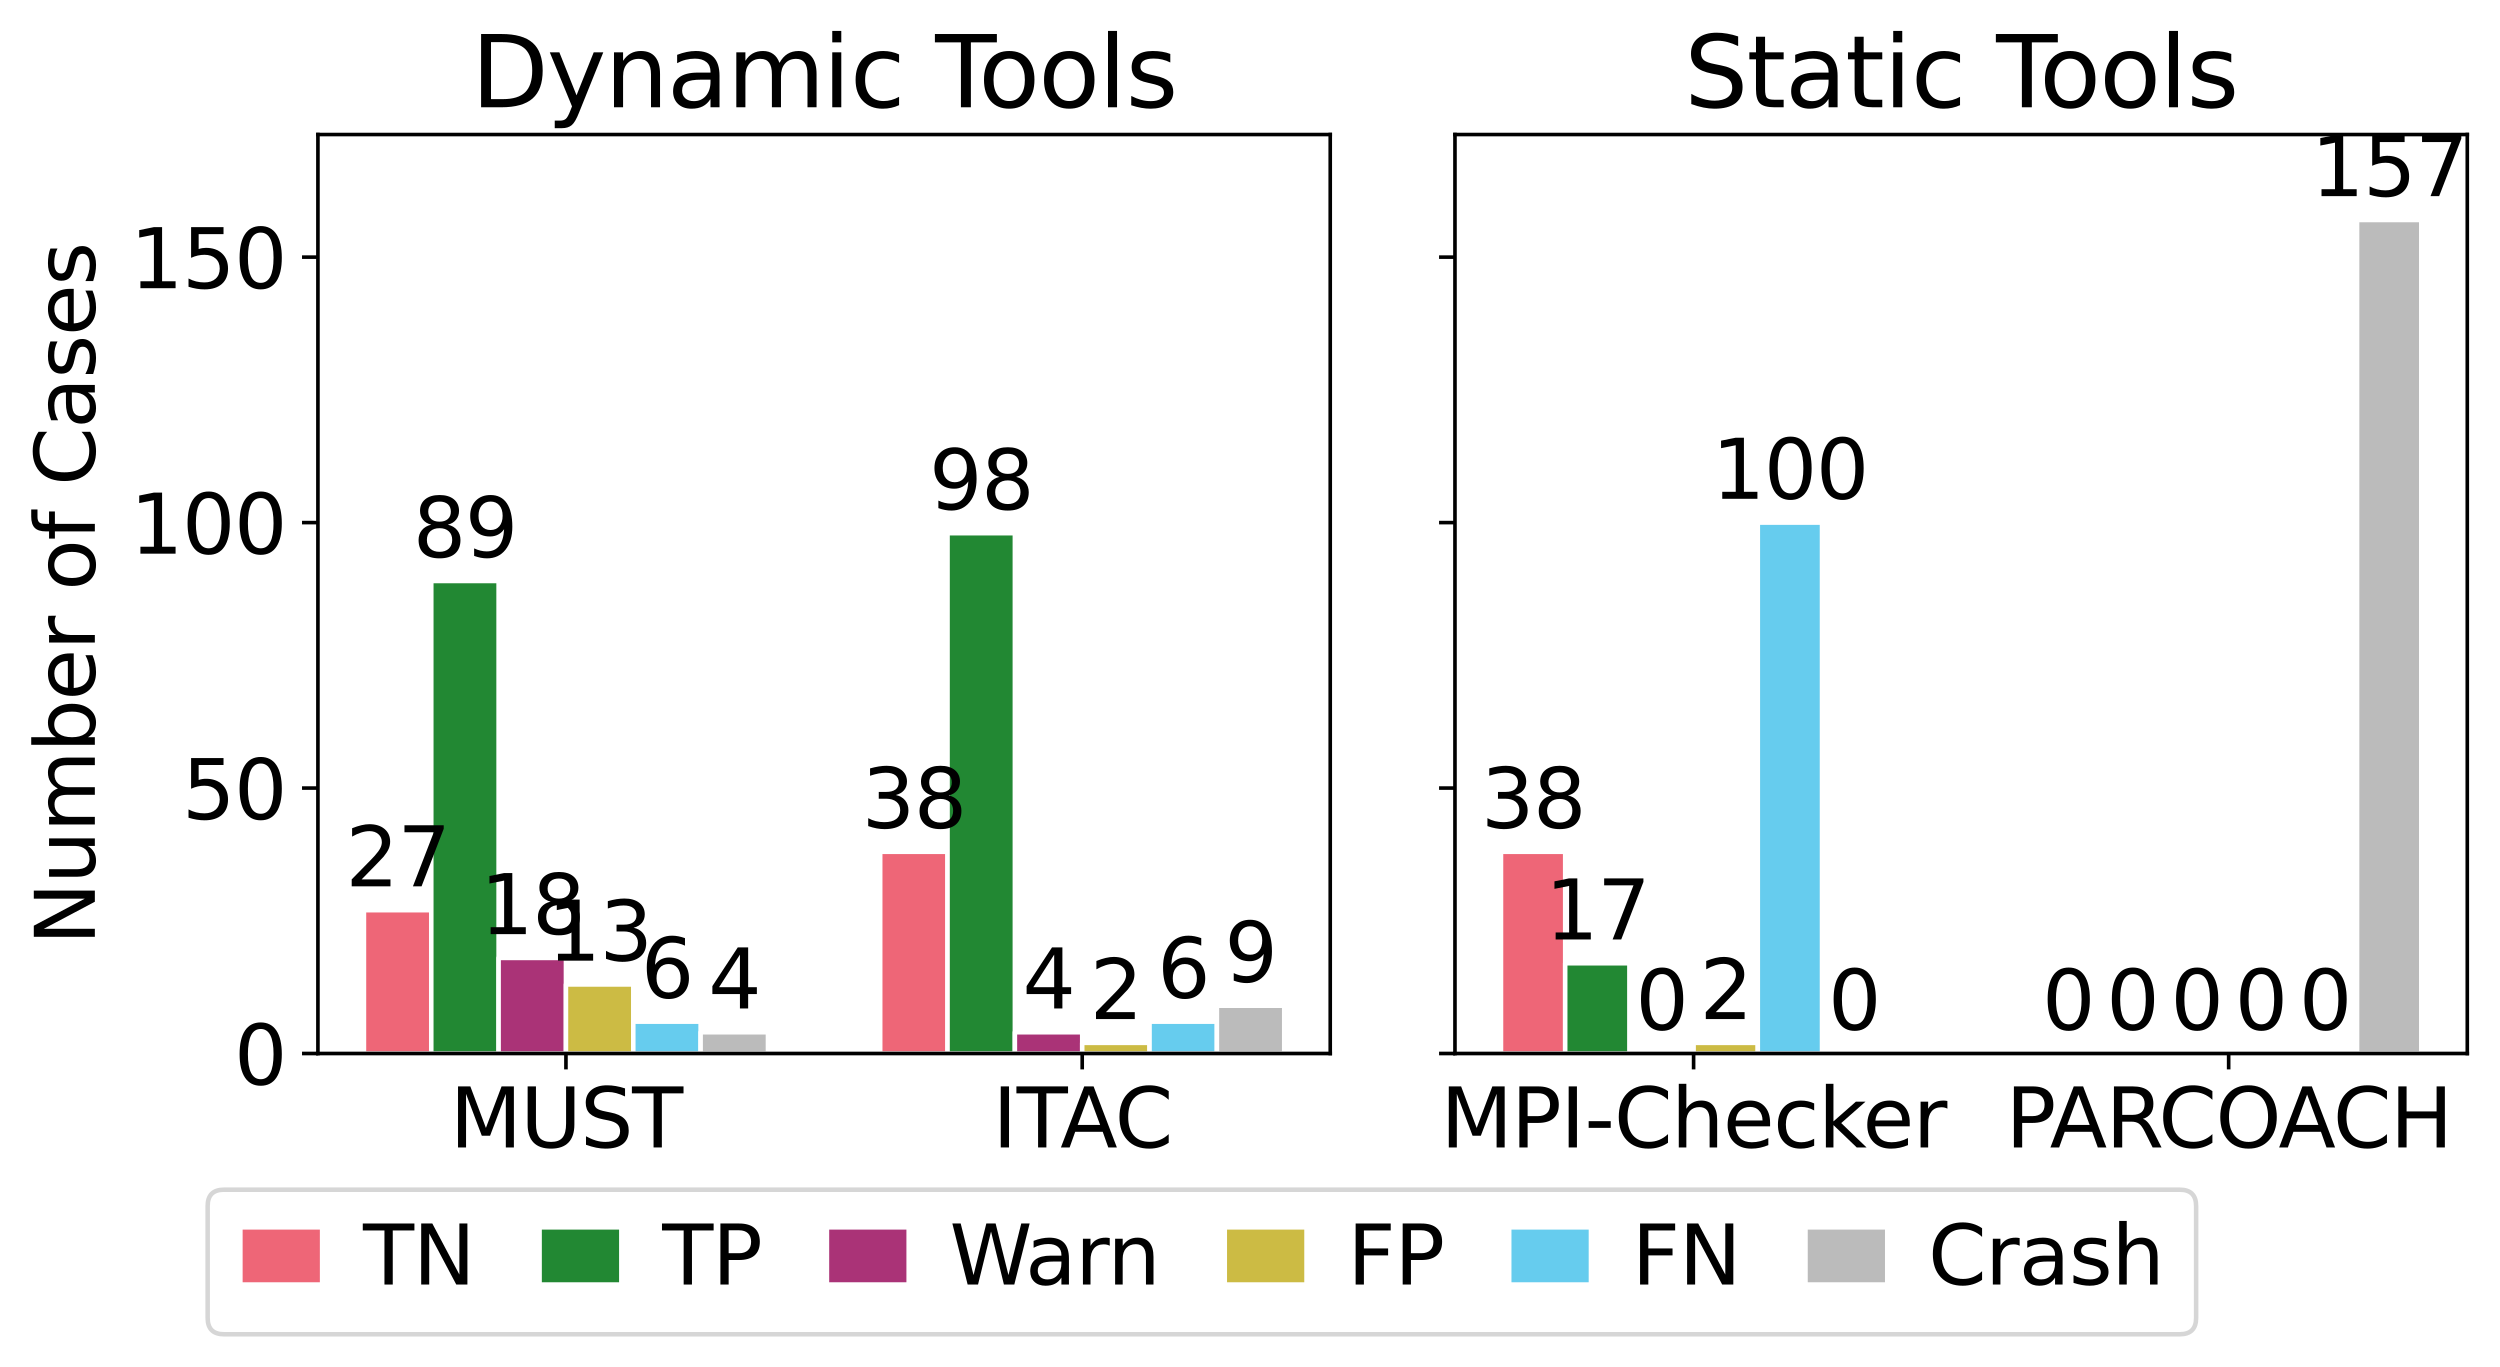 <?xml version="1.0" encoding="utf-8" standalone="no"?>
<!DOCTYPE svg PUBLIC "-//W3C//DTD SVG 1.1//EN"
  "http://www.w3.org/Graphics/SVG/1.1/DTD/svg11.dtd">
<svg height="300.891pt" version="1.1" viewBox="0 0 550.286 300.891" width="550.286pt" xmlns="http://www.w3.org/2000/svg" xmlns:xlink="http://www.w3.org/1999/xlink">
 <defs>
  <style type="text/css">*{stroke-linecap:butt;stroke-linejoin:round;}</style>
 </defs>
 <g id="figure_1">
  <g id="patch_1">
   <path d="M 0 300.891 
L 550.286 300.891 
L 550.286 0 
L 0 0 
z
" style="fill:#ffffff;"/>
  </g>
  <g id="axes_1">
   <g id="patch_2">
    <path d="M 69.978 231.893 
L 292.805 231.893 
L 292.805 29.613 
L 69.978 29.613 
z
" style="fill:#ffffff;"/>
   </g>
   <g id="patch_3">
    <path clip-path="url(#p304d51ad1b)" d="M 80.107 231.893 
L 94.929 231.893 
L 94.929 200.34 
L 80.107 200.34 
z
" style="fill:#ee6677;stroke:#ffffff;stroke-linejoin:miter;"/>
   </g>
   <g id="patch_4">
    <path clip-path="url(#p304d51ad1b)" d="M 94.929 231.893 
L 109.751 231.893 
L 109.751 127.885 
L 94.929 127.885 
z
" style="fill:#228833;stroke:#ffffff;stroke-linejoin:miter;"/>
   </g>
   <g id="patch_5">
    <path clip-path="url(#p304d51ad1b)" d="M 109.751 231.893 
L 124.573 231.893 
L 124.573 210.857 
L 109.751 210.857 
z
" style="fill:#aa3377;stroke:#ffffff;stroke-linejoin:miter;"/>
   </g>
   <g id="patch_6">
    <path clip-path="url(#p304d51ad1b)" d="M 124.573 231.893 
L 139.395 231.893 
L 139.395 216.701 
L 124.573 216.701 
z
" style="fill:#ccbb44;stroke:#ffffff;stroke-linejoin:miter;"/>
   </g>
   <g id="patch_7">
    <path clip-path="url(#p304d51ad1b)" d="M 139.395 231.893 
L 154.218 231.893 
L 154.218 224.881 
L 139.395 224.881 
z
" style="fill:#66ccee;stroke:#ffffff;stroke-linejoin:miter;"/>
   </g>
   <g id="patch_8">
    <path clip-path="url(#p304d51ad1b)" d="M 154.218 231.893 
L 169.04 231.893 
L 169.04 227.218 
L 154.218 227.218 
z
" style="fill:#bbbbbb;stroke:#ffffff;stroke-linejoin:miter;"/>
   </g>
   <g id="patch_9">
    <path clip-path="url(#p304d51ad1b)" d="M 193.744 231.893 
L 208.566 231.893 
L 208.566 187.485 
L 193.744 187.485 
z
" style="fill:#ee6677;stroke:#ffffff;stroke-linejoin:miter;"/>
   </g>
   <g id="patch_10">
    <path clip-path="url(#p304d51ad1b)" d="M 208.566 231.893 
L 223.388 231.893 
L 223.388 117.368 
L 208.566 117.368 
z
" style="fill:#228833;stroke:#ffffff;stroke-linejoin:miter;"/>
   </g>
   <g id="patch_11">
    <path clip-path="url(#p304d51ad1b)" d="M 223.388 231.893 
L 238.21 231.893 
L 238.21 227.218 
L 223.388 227.218 
z
" style="fill:#aa3377;stroke:#ffffff;stroke-linejoin:miter;"/>
   </g>
   <g id="patch_12">
    <path clip-path="url(#p304d51ad1b)" d="M 238.21 231.893 
L 253.032 231.893 
L 253.032 229.555 
L 238.21 229.555 
z
" style="fill:#ccbb44;stroke:#ffffff;stroke-linejoin:miter;"/>
   </g>
   <g id="patch_13">
    <path clip-path="url(#p304d51ad1b)" d="M 253.032 231.893 
L 267.855 231.893 
L 267.855 224.881 
L 253.032 224.881 
z
" style="fill:#66ccee;stroke:#ffffff;stroke-linejoin:miter;"/>
   </g>
   <g id="patch_14">
    <path clip-path="url(#p304d51ad1b)" d="M 267.855 231.893 
L 282.677 231.893 
L 282.677 221.375 
L 267.855 221.375 
z
" style="fill:#bbbbbb;stroke:#ffffff;stroke-linejoin:miter;"/>
   </g>
   <g id="matplotlib.axis_1">
    <g id="xtick_1">
     <g id="line2d_1">
      <defs>
       <path d="M 0 0 
L 0 3.5 
" id="m837621a63c" style="stroke:#000000;stroke-width:0.8;"/>
      </defs>
      <g>
       <use style="stroke:#000000;stroke-width:0.8;" x="124.573" xlink:href="#m837621a63c" y="231.893"/>
      </g>
     </g>
     <g id="text_1">
      <!-- MUST -->
      <g transform="translate(99.01 252.57)scale(0.18 -0.18)">
       <defs>
        <path d="M 628 4666 
L 1569 4666 
L 2759 1491 
L 3956 4666 
L 4897 4666 
L 4897 0 
L 4281 0 
L 4281 4097 
L 3078 897 
L 2444 897 
L 1241 4097 
L 1241 0 
L 628 0 
L 628 4666 
z
" id="DejaVuSans-4d" transform="scale(0.016)"/>
        <path d="M 556 4666 
L 1191 4666 
L 1191 1831 
Q 1191 1081 1462 751 
Q 1734 422 2344 422 
Q 2950 422 3222 751 
Q 3494 1081 3494 1831 
L 3494 4666 
L 4128 4666 
L 4128 1753 
Q 4128 841 3676 375 
Q 3225 -91 2344 -91 
Q 1459 -91 1007 375 
Q 556 841 556 1753 
L 556 4666 
z
" id="DejaVuSans-55" transform="scale(0.016)"/>
        <path d="M 3425 4513 
L 3425 3897 
Q 3066 4069 2747 4153 
Q 2428 4238 2131 4238 
Q 1616 4238 1336 4038 
Q 1056 3838 1056 3469 
Q 1056 3159 1242 3001 
Q 1428 2844 1947 2747 
L 2328 2669 
Q 3034 2534 3370 2195 
Q 3706 1856 3706 1288 
Q 3706 609 3251 259 
Q 2797 -91 1919 -91 
Q 1588 -91 1214 -16 
Q 841 59 441 206 
L 441 856 
Q 825 641 1194 531 
Q 1563 422 1919 422 
Q 2459 422 2753 634 
Q 3047 847 3047 1241 
Q 3047 1584 2836 1778 
Q 2625 1972 2144 2069 
L 1759 2144 
Q 1053 2284 737 2584 
Q 422 2884 422 3419 
Q 422 4038 858 4394 
Q 1294 4750 2059 4750 
Q 2388 4750 2728 4690 
Q 3069 4631 3425 4513 
z
" id="DejaVuSans-53" transform="scale(0.016)"/>
        <path d="M -19 4666 
L 3928 4666 
L 3928 4134 
L 2272 4134 
L 2272 0 
L 1638 0 
L 1638 4134 
L -19 4134 
L -19 4666 
z
" id="DejaVuSans-54" transform="scale(0.016)"/>
       </defs>
       <use xlink:href="#DejaVuSans-4d"/>
       <use x="86.279" xlink:href="#DejaVuSans-55"/>
       <use x="159.473" xlink:href="#DejaVuSans-53"/>
       <use x="222.949" xlink:href="#DejaVuSans-54"/>
      </g>
     </g>
    </g>
    <g id="xtick_2">
     <g id="line2d_2">
      <g>
       <use style="stroke:#000000;stroke-width:0.8;" x="238.21" xlink:href="#m837621a63c" y="231.893"/>
      </g>
     </g>
     <g id="text_2">
      <!-- ITAC -->
      <g transform="translate(218.472 252.57)scale(0.18 -0.18)">
       <defs>
        <path d="M 628 4666 
L 1259 4666 
L 1259 0 
L 628 0 
L 628 4666 
z
" id="DejaVuSans-49" transform="scale(0.016)"/>
        <path d="M 2188 4044 
L 1331 1722 
L 3047 1722 
L 2188 4044 
z
M 1831 4666 
L 2547 4666 
L 4325 0 
L 3669 0 
L 3244 1197 
L 1141 1197 
L 716 0 
L 50 0 
L 1831 4666 
z
" id="DejaVuSans-41" transform="scale(0.016)"/>
        <path d="M 4122 4306 
L 4122 3641 
Q 3803 3938 3442 4084 
Q 3081 4231 2675 4231 
Q 1875 4231 1450 3742 
Q 1025 3253 1025 2328 
Q 1025 1406 1450 917 
Q 1875 428 2675 428 
Q 3081 428 3442 575 
Q 3803 722 4122 1019 
L 4122 359 
Q 3791 134 3420 21 
Q 3050 -91 2638 -91 
Q 1578 -91 968 557 
Q 359 1206 359 2328 
Q 359 3453 968 4101 
Q 1578 4750 2638 4750 
Q 3056 4750 3426 4639 
Q 3797 4528 4122 4306 
z
" id="DejaVuSans-43" transform="scale(0.016)"/>
       </defs>
       <use xlink:href="#DejaVuSans-49"/>
       <use x="29.492" xlink:href="#DejaVuSans-54"/>
       <use x="82.826" xlink:href="#DejaVuSans-41"/>
       <use x="149.484" xlink:href="#DejaVuSans-43"/>
      </g>
     </g>
    </g>
   </g>
   <g id="matplotlib.axis_2">
    <g id="ytick_1">
     <g id="line2d_3">
      <defs>
       <path d="M 0 0 
L -3.5 0 
" id="md34c64e20a" style="stroke:#000000;stroke-width:0.8;"/>
      </defs>
      <g>
       <use style="stroke:#000000;stroke-width:0.8;" x="69.978" xlink:href="#md34c64e20a" y="231.893"/>
      </g>
     </g>
     <g id="text_3">
      <!-- 0 -->
      <g transform="translate(51.526 238.731)scale(0.18 -0.18)">
       <defs>
        <path d="M 2034 4250 
Q 1547 4250 1301 3770 
Q 1056 3291 1056 2328 
Q 1056 1369 1301 889 
Q 1547 409 2034 409 
Q 2525 409 2770 889 
Q 3016 1369 3016 2328 
Q 3016 3291 2770 3770 
Q 2525 4250 2034 4250 
z
M 2034 4750 
Q 2819 4750 3233 4129 
Q 3647 3509 3647 2328 
Q 3647 1150 3233 529 
Q 2819 -91 2034 -91 
Q 1250 -91 836 529 
Q 422 1150 422 2328 
Q 422 3509 836 4129 
Q 1250 4750 2034 4750 
z
" id="DejaVuSans-30" transform="scale(0.016)"/>
       </defs>
       <use xlink:href="#DejaVuSans-30"/>
      </g>
     </g>
    </g>
    <g id="ytick_2">
     <g id="line2d_4">
      <g>
       <use style="stroke:#000000;stroke-width:0.8;" x="69.978" xlink:href="#md34c64e20a" y="173.461"/>
      </g>
     </g>
     <g id="text_4">
      <!-- 50 -->
      <g transform="translate(40.073 180.3)scale(0.18 -0.18)">
       <defs>
        <path d="M 691 4666 
L 3169 4666 
L 3169 4134 
L 1269 4134 
L 1269 2991 
Q 1406 3038 1543 3061 
Q 1681 3084 1819 3084 
Q 2600 3084 3056 2656 
Q 3513 2228 3513 1497 
Q 3513 744 3044 326 
Q 2575 -91 1722 -91 
Q 1428 -91 1123 -41 
Q 819 9 494 109 
L 494 744 
Q 775 591 1075 516 
Q 1375 441 1709 441 
Q 2250 441 2565 725 
Q 2881 1009 2881 1497 
Q 2881 1984 2565 2268 
Q 2250 2553 1709 2553 
Q 1456 2553 1204 2497 
Q 953 2441 691 2322 
L 691 4666 
z
" id="DejaVuSans-35" transform="scale(0.016)"/>
       </defs>
       <use xlink:href="#DejaVuSans-35"/>
       <use x="63.623" xlink:href="#DejaVuSans-30"/>
      </g>
     </g>
    </g>
    <g id="ytick_3">
     <g id="line2d_5">
      <g>
       <use style="stroke:#000000;stroke-width:0.8;" x="69.978" xlink:href="#md34c64e20a" y="115.03"/>
      </g>
     </g>
     <g id="text_5">
      <!-- 100 -->
      <g transform="translate(28.621 121.869)scale(0.18 -0.18)">
       <defs>
        <path d="M 794 531 
L 1825 531 
L 1825 4091 
L 703 3866 
L 703 4441 
L 1819 4666 
L 2450 4666 
L 2450 531 
L 3481 531 
L 3481 0 
L 794 0 
L 794 531 
z
" id="DejaVuSans-31" transform="scale(0.016)"/>
       </defs>
       <use xlink:href="#DejaVuSans-31"/>
       <use x="63.623" xlink:href="#DejaVuSans-30"/>
       <use x="127.246" xlink:href="#DejaVuSans-30"/>
      </g>
     </g>
    </g>
    <g id="ytick_4">
     <g id="line2d_6">
      <g>
       <use style="stroke:#000000;stroke-width:0.8;" x="69.978" xlink:href="#md34c64e20a" y="56.599"/>
      </g>
     </g>
     <g id="text_6">
      <!-- 150 -->
      <g transform="translate(28.621 63.438)scale(0.18 -0.18)">
       <use xlink:href="#DejaVuSans-31"/>
       <use x="63.623" xlink:href="#DejaVuSans-35"/>
       <use x="127.246" xlink:href="#DejaVuSans-30"/>
      </g>
     </g>
    </g>
    <g id="text_7">
     <!-- Number of Cases -->
     <g transform="translate(20.877 208.018)rotate(-90)scale(0.18 -0.18)">
      <defs>
       <path d="M 628 4666 
L 1478 4666 
L 3547 763 
L 3547 4666 
L 4159 4666 
L 4159 0 
L 3309 0 
L 1241 3903 
L 1241 0 
L 628 0 
L 628 4666 
z
" id="DejaVuSans-4e" transform="scale(0.016)"/>
       <path d="M 544 1381 
L 544 3500 
L 1119 3500 
L 1119 1403 
Q 1119 906 1312 657 
Q 1506 409 1894 409 
Q 2359 409 2629 706 
Q 2900 1003 2900 1516 
L 2900 3500 
L 3475 3500 
L 3475 0 
L 2900 0 
L 2900 538 
Q 2691 219 2414 64 
Q 2138 -91 1772 -91 
Q 1169 -91 856 284 
Q 544 659 544 1381 
z
M 1991 3584 
L 1991 3584 
z
" id="DejaVuSans-75" transform="scale(0.016)"/>
       <path d="M 3328 2828 
Q 3544 3216 3844 3400 
Q 4144 3584 4550 3584 
Q 5097 3584 5394 3201 
Q 5691 2819 5691 2113 
L 5691 0 
L 5113 0 
L 5113 2094 
Q 5113 2597 4934 2840 
Q 4756 3084 4391 3084 
Q 3944 3084 3684 2787 
Q 3425 2491 3425 1978 
L 3425 0 
L 2847 0 
L 2847 2094 
Q 2847 2600 2669 2842 
Q 2491 3084 2119 3084 
Q 1678 3084 1418 2786 
Q 1159 2488 1159 1978 
L 1159 0 
L 581 0 
L 581 3500 
L 1159 3500 
L 1159 2956 
Q 1356 3278 1631 3431 
Q 1906 3584 2284 3584 
Q 2666 3584 2933 3390 
Q 3200 3197 3328 2828 
z
" id="DejaVuSans-6d" transform="scale(0.016)"/>
       <path d="M 3116 1747 
Q 3116 2381 2855 2742 
Q 2594 3103 2138 3103 
Q 1681 3103 1420 2742 
Q 1159 2381 1159 1747 
Q 1159 1113 1420 752 
Q 1681 391 2138 391 
Q 2594 391 2855 752 
Q 3116 1113 3116 1747 
z
M 1159 2969 
Q 1341 3281 1617 3432 
Q 1894 3584 2278 3584 
Q 2916 3584 3314 3078 
Q 3713 2572 3713 1747 
Q 3713 922 3314 415 
Q 2916 -91 2278 -91 
Q 1894 -91 1617 61 
Q 1341 213 1159 525 
L 1159 0 
L 581 0 
L 581 4863 
L 1159 4863 
L 1159 2969 
z
" id="DejaVuSans-62" transform="scale(0.016)"/>
       <path d="M 3597 1894 
L 3597 1613 
L 953 1613 
Q 991 1019 1311 708 
Q 1631 397 2203 397 
Q 2534 397 2845 478 
Q 3156 559 3463 722 
L 3463 178 
Q 3153 47 2828 -22 
Q 2503 -91 2169 -91 
Q 1331 -91 842 396 
Q 353 884 353 1716 
Q 353 2575 817 3079 
Q 1281 3584 2069 3584 
Q 2775 3584 3186 3129 
Q 3597 2675 3597 1894 
z
M 3022 2063 
Q 3016 2534 2758 2815 
Q 2500 3097 2075 3097 
Q 1594 3097 1305 2825 
Q 1016 2553 972 2059 
L 3022 2063 
z
" id="DejaVuSans-65" transform="scale(0.016)"/>
       <path d="M 2631 2963 
Q 2534 3019 2420 3045 
Q 2306 3072 2169 3072 
Q 1681 3072 1420 2755 
Q 1159 2438 1159 1844 
L 1159 0 
L 581 0 
L 581 3500 
L 1159 3500 
L 1159 2956 
Q 1341 3275 1631 3429 
Q 1922 3584 2338 3584 
Q 2397 3584 2469 3576 
Q 2541 3569 2628 3553 
L 2631 2963 
z
" id="DejaVuSans-72" transform="scale(0.016)"/>
       <path id="DejaVuSans-20" transform="scale(0.016)"/>
       <path d="M 1959 3097 
Q 1497 3097 1228 2736 
Q 959 2375 959 1747 
Q 959 1119 1226 758 
Q 1494 397 1959 397 
Q 2419 397 2687 759 
Q 2956 1122 2956 1747 
Q 2956 2369 2687 2733 
Q 2419 3097 1959 3097 
z
M 1959 3584 
Q 2709 3584 3137 3096 
Q 3566 2609 3566 1747 
Q 3566 888 3137 398 
Q 2709 -91 1959 -91 
Q 1206 -91 779 398 
Q 353 888 353 1747 
Q 353 2609 779 3096 
Q 1206 3584 1959 3584 
z
" id="DejaVuSans-6f" transform="scale(0.016)"/>
       <path d="M 2375 4863 
L 2375 4384 
L 1825 4384 
Q 1516 4384 1395 4259 
Q 1275 4134 1275 3809 
L 1275 3500 
L 2222 3500 
L 2222 3053 
L 1275 3053 
L 1275 0 
L 697 0 
L 697 3053 
L 147 3053 
L 147 3500 
L 697 3500 
L 697 3744 
Q 697 4328 969 4595 
Q 1241 4863 1831 4863 
L 2375 4863 
z
" id="DejaVuSans-66" transform="scale(0.016)"/>
       <path d="M 2194 1759 
Q 1497 1759 1228 1600 
Q 959 1441 959 1056 
Q 959 750 1161 570 
Q 1363 391 1709 391 
Q 2188 391 2477 730 
Q 2766 1069 2766 1631 
L 2766 1759 
L 2194 1759 
z
M 3341 1997 
L 3341 0 
L 2766 0 
L 2766 531 
Q 2569 213 2275 61 
Q 1981 -91 1556 -91 
Q 1019 -91 701 211 
Q 384 513 384 1019 
Q 384 1609 779 1909 
Q 1175 2209 1959 2209 
L 2766 2209 
L 2766 2266 
Q 2766 2663 2505 2880 
Q 2244 3097 1772 3097 
Q 1472 3097 1187 3025 
Q 903 2953 641 2809 
L 641 3341 
Q 956 3463 1253 3523 
Q 1550 3584 1831 3584 
Q 2591 3584 2966 3190 
Q 3341 2797 3341 1997 
z
" id="DejaVuSans-61" transform="scale(0.016)"/>
       <path d="M 2834 3397 
L 2834 2853 
Q 2591 2978 2328 3040 
Q 2066 3103 1784 3103 
Q 1356 3103 1142 2972 
Q 928 2841 928 2578 
Q 928 2378 1081 2264 
Q 1234 2150 1697 2047 
L 1894 2003 
Q 2506 1872 2764 1633 
Q 3022 1394 3022 966 
Q 3022 478 2636 193 
Q 2250 -91 1575 -91 
Q 1294 -91 989 -36 
Q 684 19 347 128 
L 347 722 
Q 666 556 975 473 
Q 1284 391 1588 391 
Q 1994 391 2212 530 
Q 2431 669 2431 922 
Q 2431 1156 2273 1281 
Q 2116 1406 1581 1522 
L 1381 1569 
Q 847 1681 609 1914 
Q 372 2147 372 2553 
Q 372 3047 722 3315 
Q 1072 3584 1716 3584 
Q 2034 3584 2315 3537 
Q 2597 3491 2834 3397 
z
" id="DejaVuSans-73" transform="scale(0.016)"/>
      </defs>
      <use xlink:href="#DejaVuSans-4e"/>
      <use x="74.805" xlink:href="#DejaVuSans-75"/>
      <use x="138.184" xlink:href="#DejaVuSans-6d"/>
      <use x="235.596" xlink:href="#DejaVuSans-62"/>
      <use x="299.072" xlink:href="#DejaVuSans-65"/>
      <use x="360.596" xlink:href="#DejaVuSans-72"/>
      <use x="401.709" xlink:href="#DejaVuSans-20"/>
      <use x="433.496" xlink:href="#DejaVuSans-6f"/>
      <use x="494.678" xlink:href="#DejaVuSans-66"/>
      <use x="529.883" xlink:href="#DejaVuSans-20"/>
      <use x="561.67" xlink:href="#DejaVuSans-43"/>
      <use x="631.494" xlink:href="#DejaVuSans-61"/>
      <use x="692.773" xlink:href="#DejaVuSans-73"/>
      <use x="744.873" xlink:href="#DejaVuSans-65"/>
      <use x="806.396" xlink:href="#DejaVuSans-73"/>
     </g>
    </g>
   </g>
   <g id="patch_15">
    <path d="M 69.978 231.893 
L 69.978 29.613 
" style="fill:none;stroke:#000000;stroke-linecap:square;stroke-linejoin:miter;stroke-width:0.8;"/>
   </g>
   <g id="patch_16">
    <path d="M 292.805 231.893 
L 292.805 29.613 
" style="fill:none;stroke:#000000;stroke-linecap:square;stroke-linejoin:miter;stroke-width:0.8;"/>
   </g>
   <g id="patch_17">
    <path d="M 69.978 231.893 
L 292.805 231.893 
" style="fill:none;stroke:#000000;stroke-linecap:square;stroke-linejoin:miter;stroke-width:0.8;"/>
   </g>
   <g id="patch_18">
    <path d="M 69.978 29.613 
L 292.805 29.613 
" style="fill:none;stroke:#000000;stroke-linecap:square;stroke-linejoin:miter;stroke-width:0.8;"/>
   </g>
   <g id="text_8">
    <!-- 4 -->
    <g transform="translate(155.903 221.975)scale(0.18 -0.18)">
     <defs>
      <path d="M 2419 4116 
L 825 1625 
L 2419 1625 
L 2419 4116 
z
M 2253 4666 
L 3047 4666 
L 3047 1625 
L 3713 1625 
L 3713 1100 
L 3047 1100 
L 3047 0 
L 2419 0 
L 2419 1100 
L 313 1100 
L 313 1709 
L 2253 4666 
z
" id="DejaVuSans-34" transform="scale(0.016)"/>
     </defs>
     <use xlink:href="#DejaVuSans-34"/>
    </g>
   </g>
   <g id="text_9">
    <!-- 6 -->
    <g transform="translate(141.08 219.637)scale(0.18 -0.18)">
     <defs>
      <path d="M 2113 2584 
Q 1688 2584 1439 2293 
Q 1191 2003 1191 1497 
Q 1191 994 1439 701 
Q 1688 409 2113 409 
Q 2538 409 2786 701 
Q 3034 994 3034 1497 
Q 3034 2003 2786 2293 
Q 2538 2584 2113 2584 
z
M 3366 4563 
L 3366 3988 
Q 3128 4100 2886 4159 
Q 2644 4219 2406 4219 
Q 1781 4219 1451 3797 
Q 1122 3375 1075 2522 
Q 1259 2794 1537 2939 
Q 1816 3084 2150 3084 
Q 2853 3084 3261 2657 
Q 3669 2231 3669 1497 
Q 3669 778 3244 343 
Q 2819 -91 2113 -91 
Q 1303 -91 875 529 
Q 447 1150 447 2328 
Q 447 3434 972 4092 
Q 1497 4750 2381 4750 
Q 2619 4750 2861 4703 
Q 3103 4656 3366 4563 
z
" id="DejaVuSans-36" transform="scale(0.016)"/>
     </defs>
     <use xlink:href="#DejaVuSans-36"/>
    </g>
   </g>
   <g id="text_10">
    <!-- 13 -->
    <g transform="translate(120.532 211.457)scale(0.18 -0.18)">
     <defs>
      <path d="M 2597 2516 
Q 3050 2419 3304 2112 
Q 3559 1806 3559 1356 
Q 3559 666 3084 287 
Q 2609 -91 1734 -91 
Q 1441 -91 1130 -33 
Q 819 25 488 141 
L 488 750 
Q 750 597 1062 519 
Q 1375 441 1716 441 
Q 2309 441 2620 675 
Q 2931 909 2931 1356 
Q 2931 1769 2642 2001 
Q 2353 2234 1838 2234 
L 1294 2234 
L 1294 2753 
L 1863 2753 
Q 2328 2753 2575 2939 
Q 2822 3125 2822 3475 
Q 2822 3834 2567 4026 
Q 2313 4219 1838 4219 
Q 1578 4219 1281 4162 
Q 984 4106 628 3988 
L 628 4550 
Q 988 4650 1302 4700 
Q 1616 4750 1894 4750 
Q 2613 4750 3031 4423 
Q 3450 4097 3450 3541 
Q 3450 3153 3228 2886 
Q 3006 2619 2597 2516 
z
" id="DejaVuSans-33" transform="scale(0.016)"/>
     </defs>
     <use xlink:href="#DejaVuSans-31"/>
     <use x="63.623" xlink:href="#DejaVuSans-33"/>
    </g>
   </g>
   <g id="text_11">
    <!-- 18 -->
    <g transform="translate(105.71 205.614)scale(0.18 -0.18)">
     <defs>
      <path d="M 2034 2216 
Q 1584 2216 1326 1975 
Q 1069 1734 1069 1313 
Q 1069 891 1326 650 
Q 1584 409 2034 409 
Q 2484 409 2743 651 
Q 3003 894 3003 1313 
Q 3003 1734 2745 1975 
Q 2488 2216 2034 2216 
z
M 1403 2484 
Q 997 2584 770 2862 
Q 544 3141 544 3541 
Q 544 4100 942 4425 
Q 1341 4750 2034 4750 
Q 2731 4750 3128 4425 
Q 3525 4100 3525 3541 
Q 3525 3141 3298 2862 
Q 3072 2584 2669 2484 
Q 3125 2378 3379 2068 
Q 3634 1759 3634 1313 
Q 3634 634 3220 271 
Q 2806 -91 2034 -91 
Q 1263 -91 848 271 
Q 434 634 434 1313 
Q 434 1759 690 2068 
Q 947 2378 1403 2484 
z
M 1172 3481 
Q 1172 3119 1398 2916 
Q 1625 2713 2034 2713 
Q 2441 2713 2670 2916 
Q 2900 3119 2900 3481 
Q 2900 3844 2670 4047 
Q 2441 4250 2034 4250 
Q 1625 4250 1398 4047 
Q 1172 3844 1172 3481 
z
" id="DejaVuSans-38" transform="scale(0.016)"/>
     </defs>
     <use xlink:href="#DejaVuSans-31"/>
     <use x="63.623" xlink:href="#DejaVuSans-38"/>
    </g>
   </g>
   <g id="text_12">
    <!-- 89 -->
    <g transform="translate(90.887 122.642)scale(0.18 -0.18)">
     <defs>
      <path d="M 703 97 
L 703 672 
Q 941 559 1184 500 
Q 1428 441 1663 441 
Q 2288 441 2617 861 
Q 2947 1281 2994 2138 
Q 2813 1869 2534 1725 
Q 2256 1581 1919 1581 
Q 1219 1581 811 2004 
Q 403 2428 403 3163 
Q 403 3881 828 4315 
Q 1253 4750 1959 4750 
Q 2769 4750 3195 4129 
Q 3622 3509 3622 2328 
Q 3622 1225 3098 567 
Q 2575 -91 1691 -91 
Q 1453 -91 1209 -44 
Q 966 3 703 97 
z
M 1959 2075 
Q 2384 2075 2632 2365 
Q 2881 2656 2881 3163 
Q 2881 3666 2632 3958 
Q 2384 4250 1959 4250 
Q 1534 4250 1286 3958 
Q 1038 3666 1038 3163 
Q 1038 2656 1286 2365 
Q 1534 2075 1959 2075 
z
" id="DejaVuSans-39" transform="scale(0.016)"/>
     </defs>
     <use xlink:href="#DejaVuSans-38"/>
     <use x="63.623" xlink:href="#DejaVuSans-39"/>
    </g>
   </g>
   <g id="text_13">
    <!-- 27 -->
    <g transform="translate(76.065 195.096)scale(0.18 -0.18)">
     <defs>
      <path d="M 1228 531 
L 3431 531 
L 3431 0 
L 469 0 
L 469 531 
Q 828 903 1448 1529 
Q 2069 2156 2228 2338 
Q 2531 2678 2651 2914 
Q 2772 3150 2772 3378 
Q 2772 3750 2511 3984 
Q 2250 4219 1831 4219 
Q 1534 4219 1204 4116 
Q 875 4013 500 3803 
L 500 4441 
Q 881 4594 1212 4672 
Q 1544 4750 1819 4750 
Q 2544 4750 2975 4387 
Q 3406 4025 3406 3419 
Q 3406 3131 3298 2873 
Q 3191 2616 2906 2266 
Q 2828 2175 2409 1742 
Q 1991 1309 1228 531 
z
" id="DejaVuSans-32" transform="scale(0.016)"/>
      <path d="M 525 4666 
L 3525 4666 
L 3525 4397 
L 1831 0 
L 1172 0 
L 2766 4134 
L 525 4134 
L 525 4666 
z
" id="DejaVuSans-37" transform="scale(0.016)"/>
     </defs>
     <use xlink:href="#DejaVuSans-32"/>
     <use x="63.623" xlink:href="#DejaVuSans-37"/>
    </g>
   </g>
   <g id="text_14">
    <!-- 9 -->
    <g transform="translate(269.54 216.132)scale(0.18 -0.18)">
     <use xlink:href="#DejaVuSans-39"/>
    </g>
   </g>
   <g id="text_15">
    <!-- 6 -->
    <g transform="translate(254.717 219.637)scale(0.18 -0.18)">
     <use xlink:href="#DejaVuSans-36"/>
    </g>
   </g>
   <g id="text_16">
    <!-- 2 -->
    <g transform="translate(239.895 224.312)scale(0.18 -0.18)">
     <use xlink:href="#DejaVuSans-32"/>
    </g>
   </g>
   <g id="text_17">
    <!-- 4 -->
    <g transform="translate(225.073 221.975)scale(0.18 -0.18)">
     <use xlink:href="#DejaVuSans-34"/>
    </g>
   </g>
   <g id="text_18">
    <!-- 98 -->
    <g transform="translate(204.524 112.124)scale(0.18 -0.18)">
     <use xlink:href="#DejaVuSans-39"/>
     <use x="63.623" xlink:href="#DejaVuSans-38"/>
    </g>
   </g>
   <g id="text_19">
    <!-- 38 -->
    <g transform="translate(189.702 182.241)scale(0.18 -0.18)">
     <use xlink:href="#DejaVuSans-33"/>
     <use x="63.623" xlink:href="#DejaVuSans-38"/>
    </g>
   </g>
   <g id="text_20">
    <!-- Dynamic Tools -->
    <g transform="translate(103.726 23.613)scale(0.216 -0.216)">
     <defs>
      <path d="M 1259 4147 
L 1259 519 
L 2022 519 
Q 2988 519 3436 956 
Q 3884 1394 3884 2338 
Q 3884 3275 3436 3711 
Q 2988 4147 2022 4147 
L 1259 4147 
z
M 628 4666 
L 1925 4666 
Q 3281 4666 3915 4102 
Q 4550 3538 4550 2338 
Q 4550 1131 3912 565 
Q 3275 0 1925 0 
L 628 0 
L 628 4666 
z
" id="DejaVuSans-44" transform="scale(0.016)"/>
      <path d="M 2059 -325 
Q 1816 -950 1584 -1140 
Q 1353 -1331 966 -1331 
L 506 -1331 
L 506 -850 
L 844 -850 
Q 1081 -850 1212 -737 
Q 1344 -625 1503 -206 
L 1606 56 
L 191 3500 
L 800 3500 
L 1894 763 
L 2988 3500 
L 3597 3500 
L 2059 -325 
z
" id="DejaVuSans-79" transform="scale(0.016)"/>
      <path d="M 3513 2113 
L 3513 0 
L 2938 0 
L 2938 2094 
Q 2938 2591 2744 2837 
Q 2550 3084 2163 3084 
Q 1697 3084 1428 2787 
Q 1159 2491 1159 1978 
L 1159 0 
L 581 0 
L 581 3500 
L 1159 3500 
L 1159 2956 
Q 1366 3272 1645 3428 
Q 1925 3584 2291 3584 
Q 2894 3584 3203 3211 
Q 3513 2838 3513 2113 
z
" id="DejaVuSans-6e" transform="scale(0.016)"/>
      <path d="M 603 3500 
L 1178 3500 
L 1178 0 
L 603 0 
L 603 3500 
z
M 603 4863 
L 1178 4863 
L 1178 4134 
L 603 4134 
L 603 4863 
z
" id="DejaVuSans-69" transform="scale(0.016)"/>
      <path d="M 3122 3366 
L 3122 2828 
Q 2878 2963 2633 3030 
Q 2388 3097 2138 3097 
Q 1578 3097 1268 2742 
Q 959 2388 959 1747 
Q 959 1106 1268 751 
Q 1578 397 2138 397 
Q 2388 397 2633 464 
Q 2878 531 3122 666 
L 3122 134 
Q 2881 22 2623 -34 
Q 2366 -91 2075 -91 
Q 1284 -91 818 406 
Q 353 903 353 1747 
Q 353 2603 823 3093 
Q 1294 3584 2113 3584 
Q 2378 3584 2631 3529 
Q 2884 3475 3122 3366 
z
" id="DejaVuSans-63" transform="scale(0.016)"/>
      <path d="M 603 4863 
L 1178 4863 
L 1178 0 
L 603 0 
L 603 4863 
z
" id="DejaVuSans-6c" transform="scale(0.016)"/>
     </defs>
     <use xlink:href="#DejaVuSans-44"/>
     <use x="77.002" xlink:href="#DejaVuSans-79"/>
     <use x="136.182" xlink:href="#DejaVuSans-6e"/>
     <use x="199.561" xlink:href="#DejaVuSans-61"/>
     <use x="260.84" xlink:href="#DejaVuSans-6d"/>
     <use x="358.252" xlink:href="#DejaVuSans-69"/>
     <use x="386.035" xlink:href="#DejaVuSans-63"/>
     <use x="441.016" xlink:href="#DejaVuSans-20"/>
     <use x="472.803" xlink:href="#DejaVuSans-54"/>
     <use x="516.887" xlink:href="#DejaVuSans-6f"/>
     <use x="578.068" xlink:href="#DejaVuSans-6f"/>
     <use x="639.25" xlink:href="#DejaVuSans-6c"/>
     <use x="667.033" xlink:href="#DejaVuSans-73"/>
    </g>
   </g>
  </g>
  <g id="axes_2">
   <g id="patch_19">
    <path d="M 320.259 231.893 
L 543.086 231.893 
L 543.086 29.613 
L 320.259 29.613 
z
" style="fill:#ffffff;"/>
   </g>
   <g id="patch_20">
    <path clip-path="url(#pbaa3397c4b)" d="M 330.387 231.893 
L 344.52 231.893 
L 344.52 187.485 
L 330.387 187.485 
z
" style="fill:#ee6677;stroke:#ffffff;stroke-linejoin:miter;"/>
   </g>
   <g id="patch_21">
    <path clip-path="url(#pbaa3397c4b)" d="M 344.52 231.893 
L 358.653 231.893 
L 358.653 212.026 
L 344.52 212.026 
z
" style="fill:#228833;stroke:#ffffff;stroke-linejoin:miter;"/>
   </g>
   <g id="patch_22">
    <path clip-path="url(#pbaa3397c4b)" d="M 358.653 231.893 
L 372.786 231.893 
L 372.786 231.893 
L 358.653 231.893 
z
" style="fill:#aa3377;stroke:#ffffff;stroke-linejoin:miter;"/>
   </g>
   <g id="patch_23">
    <path clip-path="url(#pbaa3397c4b)" d="M 372.786 231.893 
L 386.918 231.893 
L 386.918 229.555 
L 372.786 229.555 
z
" style="fill:#ccbb44;stroke:#ffffff;stroke-linejoin:miter;"/>
   </g>
   <g id="patch_24">
    <path clip-path="url(#pbaa3397c4b)" d="M 386.918 231.893 
L 401.051 231.893 
L 401.051 115.03 
L 386.918 115.03 
z
" style="fill:#66ccee;stroke:#ffffff;stroke-linejoin:miter;"/>
   </g>
   <g id="patch_25">
    <path clip-path="url(#pbaa3397c4b)" d="M 401.051 231.893 
L 415.184 231.893 
L 415.184 231.893 
L 401.051 231.893 
z
" style="fill:#bbbbbb;stroke:#ffffff;stroke-linejoin:miter;"/>
   </g>
   <g id="patch_26">
    <path clip-path="url(#pbaa3397c4b)" d="M 448.161 231.893 
L 462.293 231.893 
L 462.293 231.893 
L 448.161 231.893 
z
" style="fill:#ee6677;stroke:#ffffff;stroke-linejoin:miter;"/>
   </g>
   <g id="patch_27">
    <path clip-path="url(#pbaa3397c4b)" d="M 462.293 231.893 
L 476.426 231.893 
L 476.426 231.893 
L 462.293 231.893 
z
" style="fill:#228833;stroke:#ffffff;stroke-linejoin:miter;"/>
   </g>
   <g id="patch_28">
    <path clip-path="url(#pbaa3397c4b)" d="M 476.426 231.893 
L 490.559 231.893 
L 490.559 231.893 
L 476.426 231.893 
z
" style="fill:#aa3377;stroke:#ffffff;stroke-linejoin:miter;"/>
   </g>
   <g id="patch_29">
    <path clip-path="url(#pbaa3397c4b)" d="M 490.559 231.893 
L 504.692 231.893 
L 504.692 231.893 
L 490.559 231.893 
z
" style="fill:#ccbb44;stroke:#ffffff;stroke-linejoin:miter;"/>
   </g>
   <g id="patch_30">
    <path clip-path="url(#pbaa3397c4b)" d="M 504.692 231.893 
L 518.825 231.893 
L 518.825 231.893 
L 504.692 231.893 
z
" style="fill:#66ccee;stroke:#ffffff;stroke-linejoin:miter;"/>
   </g>
   <g id="patch_31">
    <path clip-path="url(#pbaa3397c4b)" d="M 518.825 231.893 
L 532.958 231.893 
L 532.958 48.419 
L 518.825 48.419 
z
" style="fill:#bbbbbb;stroke:#ffffff;stroke-linejoin:miter;"/>
   </g>
   <g id="matplotlib.axis_3">
    <g id="xtick_3">
     <g id="line2d_7">
      <g>
       <use style="stroke:#000000;stroke-width:0.8;" x="372.786" xlink:href="#m837621a63c" y="231.893"/>
      </g>
     </g>
     <g id="text_21">
      <!-- MPI-Checker -->
      <g transform="translate(317.094 252.57)scale(0.18 -0.18)">
       <defs>
        <path d="M 1259 4147 
L 1259 2394 
L 2053 2394 
Q 2494 2394 2734 2622 
Q 2975 2850 2975 3272 
Q 2975 3691 2734 3919 
Q 2494 4147 2053 4147 
L 1259 4147 
z
M 628 4666 
L 2053 4666 
Q 2838 4666 3239 4311 
Q 3641 3956 3641 3272 
Q 3641 2581 3239 2228 
Q 2838 1875 2053 1875 
L 1259 1875 
L 1259 0 
L 628 0 
L 628 4666 
z
" id="DejaVuSans-50" transform="scale(0.016)"/>
        <path d="M 313 2009 
L 1997 2009 
L 1997 1497 
L 313 1497 
L 313 2009 
z
" id="DejaVuSans-2d" transform="scale(0.016)"/>
        <path d="M 3513 2113 
L 3513 0 
L 2938 0 
L 2938 2094 
Q 2938 2591 2744 2837 
Q 2550 3084 2163 3084 
Q 1697 3084 1428 2787 
Q 1159 2491 1159 1978 
L 1159 0 
L 581 0 
L 581 4863 
L 1159 4863 
L 1159 2956 
Q 1366 3272 1645 3428 
Q 1925 3584 2291 3584 
Q 2894 3584 3203 3211 
Q 3513 2838 3513 2113 
z
" id="DejaVuSans-68" transform="scale(0.016)"/>
        <path d="M 581 4863 
L 1159 4863 
L 1159 1991 
L 2875 3500 
L 3609 3500 
L 1753 1863 
L 3688 0 
L 2938 0 
L 1159 1709 
L 1159 0 
L 581 0 
L 581 4863 
z
" id="DejaVuSans-6b" transform="scale(0.016)"/>
       </defs>
       <use xlink:href="#DejaVuSans-4d"/>
       <use x="86.279" xlink:href="#DejaVuSans-50"/>
       <use x="146.582" xlink:href="#DejaVuSans-49"/>
       <use x="176.074" xlink:href="#DejaVuSans-2d"/>
       <use x="212.158" xlink:href="#DejaVuSans-43"/>
       <use x="281.982" xlink:href="#DejaVuSans-68"/>
       <use x="345.361" xlink:href="#DejaVuSans-65"/>
       <use x="406.885" xlink:href="#DejaVuSans-63"/>
       <use x="461.865" xlink:href="#DejaVuSans-6b"/>
       <use x="516.15" xlink:href="#DejaVuSans-65"/>
       <use x="577.674" xlink:href="#DejaVuSans-72"/>
      </g>
     </g>
    </g>
    <g id="xtick_4">
     <g id="line2d_8">
      <g>
       <use style="stroke:#000000;stroke-width:0.8;" x="490.559" xlink:href="#m837621a63c" y="231.893"/>
      </g>
     </g>
     <g id="text_22">
      <!-- PARCOACH -->
      <g transform="translate(441.482 252.57)scale(0.18 -0.18)">
       <defs>
        <path d="M 2841 2188 
Q 3044 2119 3236 1894 
Q 3428 1669 3622 1275 
L 4263 0 
L 3584 0 
L 2988 1197 
Q 2756 1666 2539 1819 
Q 2322 1972 1947 1972 
L 1259 1972 
L 1259 0 
L 628 0 
L 628 4666 
L 2053 4666 
Q 2853 4666 3247 4331 
Q 3641 3997 3641 3322 
Q 3641 2881 3436 2590 
Q 3231 2300 2841 2188 
z
M 1259 4147 
L 1259 2491 
L 2053 2491 
Q 2509 2491 2742 2702 
Q 2975 2913 2975 3322 
Q 2975 3731 2742 3939 
Q 2509 4147 2053 4147 
L 1259 4147 
z
" id="DejaVuSans-52" transform="scale(0.016)"/>
        <path d="M 2522 4238 
Q 1834 4238 1429 3725 
Q 1025 3213 1025 2328 
Q 1025 1447 1429 934 
Q 1834 422 2522 422 
Q 3209 422 3611 934 
Q 4013 1447 4013 2328 
Q 4013 3213 3611 3725 
Q 3209 4238 2522 4238 
z
M 2522 4750 
Q 3503 4750 4090 4092 
Q 4678 3434 4678 2328 
Q 4678 1225 4090 567 
Q 3503 -91 2522 -91 
Q 1538 -91 948 565 
Q 359 1222 359 2328 
Q 359 3434 948 4092 
Q 1538 4750 2522 4750 
z
" id="DejaVuSans-4f" transform="scale(0.016)"/>
        <path d="M 628 4666 
L 1259 4666 
L 1259 2753 
L 3553 2753 
L 3553 4666 
L 4184 4666 
L 4184 0 
L 3553 0 
L 3553 2222 
L 1259 2222 
L 1259 0 
L 628 0 
L 628 4666 
z
" id="DejaVuSans-48" transform="scale(0.016)"/>
       </defs>
       <use xlink:href="#DejaVuSans-50"/>
       <use x="53.928" xlink:href="#DejaVuSans-41"/>
       <use x="122.336" xlink:href="#DejaVuSans-52"/>
       <use x="186.818" xlink:href="#DejaVuSans-43"/>
       <use x="256.643" xlink:href="#DejaVuSans-4f"/>
       <use x="333.604" xlink:href="#DejaVuSans-41"/>
       <use x="400.262" xlink:href="#DejaVuSans-43"/>
       <use x="470.086" xlink:href="#DejaVuSans-48"/>
      </g>
     </g>
    </g>
   </g>
   <g id="matplotlib.axis_4">
    <g id="ytick_5">
     <g id="line2d_9">
      <g>
       <use style="stroke:#000000;stroke-width:0.8;" x="320.259" xlink:href="#md34c64e20a" y="231.893"/>
      </g>
     </g>
    </g>
    <g id="ytick_6">
     <g id="line2d_10">
      <g>
       <use style="stroke:#000000;stroke-width:0.8;" x="320.259" xlink:href="#md34c64e20a" y="173.461"/>
      </g>
     </g>
    </g>
    <g id="ytick_7">
     <g id="line2d_11">
      <g>
       <use style="stroke:#000000;stroke-width:0.8;" x="320.259" xlink:href="#md34c64e20a" y="115.03"/>
      </g>
     </g>
    </g>
    <g id="ytick_8">
     <g id="line2d_12">
      <g>
       <use style="stroke:#000000;stroke-width:0.8;" x="320.259" xlink:href="#md34c64e20a" y="56.599"/>
      </g>
     </g>
    </g>
   </g>
   <g id="patch_32">
    <path d="M 320.259 231.893 
L 320.259 29.613 
" style="fill:none;stroke:#000000;stroke-linecap:square;stroke-linejoin:miter;stroke-width:0.8;"/>
   </g>
   <g id="patch_33">
    <path d="M 543.086 231.893 
L 543.086 29.613 
" style="fill:none;stroke:#000000;stroke-linecap:square;stroke-linejoin:miter;stroke-width:0.8;"/>
   </g>
   <g id="patch_34">
    <path d="M 320.259 231.893 
L 543.086 231.893 
" style="fill:none;stroke:#000000;stroke-linecap:square;stroke-linejoin:miter;stroke-width:0.8;"/>
   </g>
   <g id="patch_35">
    <path d="M 320.259 29.613 
L 543.086 29.613 
" style="fill:none;stroke:#000000;stroke-linecap:square;stroke-linejoin:miter;stroke-width:0.8;"/>
   </g>
   <g id="text_23">
    <!-- 0 -->
    <g transform="translate(402.391 226.649)scale(0.18 -0.18)">
     <use xlink:href="#DejaVuSans-30"/>
    </g>
   </g>
   <g id="text_24">
    <!-- 100 -->
    <g transform="translate(376.806 109.787)scale(0.18 -0.18)">
     <use xlink:href="#DejaVuSans-31"/>
     <use x="63.623" xlink:href="#DejaVuSans-30"/>
     <use x="127.246" xlink:href="#DejaVuSans-30"/>
    </g>
   </g>
   <g id="text_25">
    <!-- 2 -->
    <g transform="translate(374.126 224.312)scale(0.18 -0.18)">
     <use xlink:href="#DejaVuSans-32"/>
    </g>
   </g>
   <g id="text_26">
    <!-- 0 -->
    <g transform="translate(359.993 226.649)scale(0.18 -0.18)">
     <use xlink:href="#DejaVuSans-30"/>
    </g>
   </g>
   <g id="text_27">
    <!-- 17 -->
    <g transform="translate(340.134 206.783)scale(0.18 -0.18)">
     <use xlink:href="#DejaVuSans-31"/>
     <use x="63.623" xlink:href="#DejaVuSans-37"/>
    </g>
   </g>
   <g id="text_28">
    <!-- 38 -->
    <g transform="translate(326.001 182.241)scale(0.18 -0.18)">
     <use xlink:href="#DejaVuSans-33"/>
     <use x="63.623" xlink:href="#DejaVuSans-38"/>
    </g>
   </g>
   <g id="text_29">
    <!-- 157 -->
    <g transform="translate(508.712 43.175)scale(0.18 -0.18)">
     <use xlink:href="#DejaVuSans-31"/>
     <use x="63.623" xlink:href="#DejaVuSans-35"/>
     <use x="127.246" xlink:href="#DejaVuSans-37"/>
    </g>
   </g>
   <g id="text_30">
    <!-- 0 -->
    <g transform="translate(506.032 226.649)scale(0.18 -0.18)">
     <use xlink:href="#DejaVuSans-30"/>
    </g>
   </g>
   <g id="text_31">
    <!-- 0 -->
    <g transform="translate(491.899 226.649)scale(0.18 -0.18)">
     <use xlink:href="#DejaVuSans-30"/>
    </g>
   </g>
   <g id="text_32">
    <!-- 0 -->
    <g transform="translate(477.766 226.649)scale(0.18 -0.18)">
     <use xlink:href="#DejaVuSans-30"/>
    </g>
   </g>
   <g id="text_33">
    <!-- 0 -->
    <g transform="translate(463.634 226.649)scale(0.18 -0.18)">
     <use xlink:href="#DejaVuSans-30"/>
    </g>
   </g>
   <g id="text_34">
    <!-- 0 -->
    <g transform="translate(449.501 226.649)scale(0.18 -0.18)">
     <use xlink:href="#DejaVuSans-30"/>
    </g>
   </g>
   <g id="text_35">
    <!-- Static Tools -->
    <g transform="translate(370.755 23.613)scale(0.216 -0.216)">
     <defs>
      <path d="M 1172 4494 
L 1172 3500 
L 2356 3500 
L 2356 3053 
L 1172 3053 
L 1172 1153 
Q 1172 725 1289 603 
Q 1406 481 1766 481 
L 2356 481 
L 2356 0 
L 1766 0 
Q 1100 0 847 248 
Q 594 497 594 1153 
L 594 3053 
L 172 3053 
L 172 3500 
L 594 3500 
L 594 4494 
L 1172 4494 
z
" id="DejaVuSans-74" transform="scale(0.016)"/>
     </defs>
     <use xlink:href="#DejaVuSans-53"/>
     <use x="63.477" xlink:href="#DejaVuSans-74"/>
     <use x="102.686" xlink:href="#DejaVuSans-61"/>
     <use x="163.965" xlink:href="#DejaVuSans-74"/>
     <use x="203.174" xlink:href="#DejaVuSans-69"/>
     <use x="230.957" xlink:href="#DejaVuSans-63"/>
     <use x="285.938" xlink:href="#DejaVuSans-20"/>
     <use x="317.725" xlink:href="#DejaVuSans-54"/>
     <use x="361.809" xlink:href="#DejaVuSans-6f"/>
     <use x="422.99" xlink:href="#DejaVuSans-6f"/>
     <use x="484.172" xlink:href="#DejaVuSans-6c"/>
     <use x="511.955" xlink:href="#DejaVuSans-73"/>
    </g>
   </g>
   <g id="legend_1">
    <g id="patch_36">
     <path d="M 49.307 293.691 
L 479.797 293.691 
Q 483.397 293.691 483.397 290.091 
L 483.397 265.47 
Q 483.397 261.87 479.797 261.87 
L 49.307 261.87 
Q 45.707 261.87 45.707 265.47 
L 45.707 290.091 
Q 45.707 293.691 49.307 293.691 
z
" style="fill:#ffffff;opacity:0.8;stroke:#cccccc;stroke-linejoin:miter;"/>
    </g>
    <g id="patch_37">
     <path d="M 52.907 282.747 
L 70.907 282.747 
L 70.907 270.147 
L 52.907 270.147 
z
" style="fill:#ee6677;stroke:#ffffff;stroke-linejoin:miter;"/>
    </g>
    <g id="text_36">
     <!-- TN -->
     <g transform="translate(79.907 282.747)scale(0.18 -0.18)">
      <use xlink:href="#DejaVuSans-54"/>
      <use x="61.084" xlink:href="#DejaVuSans-4e"/>
     </g>
    </g>
    <g id="patch_38">
     <path d="M 118.767 282.747 
L 136.767 282.747 
L 136.767 270.147 
L 118.767 270.147 
z
" style="fill:#228833;stroke:#ffffff;stroke-linejoin:miter;"/>
    </g>
    <g id="text_37">
     <!-- TP -->
     <g transform="translate(145.767 282.747)scale(0.18 -0.18)">
      <use xlink:href="#DejaVuSans-54"/>
      <use x="61.084" xlink:href="#DejaVuSans-50"/>
     </g>
    </g>
    <g id="patch_39">
     <path d="M 182.015 282.747 
L 200.015 282.747 
L 200.015 270.147 
L 182.015 270.147 
z
" style="fill:#aa3377;stroke:#ffffff;stroke-linejoin:miter;"/>
    </g>
    <g id="text_38">
     <!-- Warn -->
     <g transform="translate(209.015 282.747)scale(0.18 -0.18)">
      <defs>
       <path d="M 213 4666 
L 850 4666 
L 1831 722 
L 2809 4666 
L 3519 4666 
L 4500 722 
L 5478 4666 
L 6119 4666 
L 4947 0 
L 4153 0 
L 3169 4050 
L 2175 0 
L 1381 0 
L 213 4666 
z
" id="DejaVuSans-57" transform="scale(0.016)"/>
      </defs>
      <use xlink:href="#DejaVuSans-57"/>
      <use x="92.502" xlink:href="#DejaVuSans-61"/>
      <use x="153.781" xlink:href="#DejaVuSans-72"/>
      <use x="193.145" xlink:href="#DejaVuSans-6e"/>
     </g>
    </g>
    <g id="patch_40">
     <path d="M 269.588 282.747 
L 287.588 282.747 
L 287.588 270.147 
L 269.588 270.147 
z
" style="fill:#ccbb44;stroke:#ffffff;stroke-linejoin:miter;"/>
    </g>
    <g id="text_39">
     <!-- FP -->
     <g transform="translate(296.588 282.747)scale(0.18 -0.18)">
      <defs>
       <path d="M 628 4666 
L 3309 4666 
L 3309 4134 
L 1259 4134 
L 1259 2759 
L 3109 2759 
L 3109 2228 
L 1259 2228 
L 1259 0 
L 628 0 
L 628 4666 
z
" id="DejaVuSans-46" transform="scale(0.016)"/>
      </defs>
      <use xlink:href="#DejaVuSans-46"/>
      <use x="57.52" xlink:href="#DejaVuSans-50"/>
     </g>
    </g>
    <g id="patch_41">
     <path d="M 332.194 282.747 
L 350.194 282.747 
L 350.194 270.147 
L 332.194 270.147 
z
" style="fill:#66ccee;stroke:#ffffff;stroke-linejoin:miter;"/>
    </g>
    <g id="text_40">
     <!-- FN -->
     <g transform="translate(359.194 282.747)scale(0.18 -0.18)">
      <use xlink:href="#DejaVuSans-46"/>
      <use x="57.52" xlink:href="#DejaVuSans-4e"/>
     </g>
    </g>
    <g id="patch_42">
     <path d="M 397.413 282.747 
L 415.413 282.747 
L 415.413 270.147 
L 397.413 270.147 
z
" style="fill:#bbbbbb;stroke:#ffffff;stroke-linejoin:miter;"/>
    </g>
    <g id="text_41">
     <!-- Crash -->
     <g transform="translate(424.413 282.747)scale(0.18 -0.18)">
      <use xlink:href="#DejaVuSans-43"/>
      <use x="69.824" xlink:href="#DejaVuSans-72"/>
      <use x="110.938" xlink:href="#DejaVuSans-61"/>
      <use x="172.217" xlink:href="#DejaVuSans-73"/>
      <use x="224.316" xlink:href="#DejaVuSans-68"/>
     </g>
    </g>
   </g>
  </g>
 </g>
 <defs>
  <clipPath id="p304d51ad1b">
   <rect height="202.28" width="222.827" x="69.978" y="29.613"/>
  </clipPath>
  <clipPath id="pbaa3397c4b">
   <rect height="202.28" width="222.827" x="320.259" y="29.613"/>
  </clipPath>
 </defs>
</svg>
